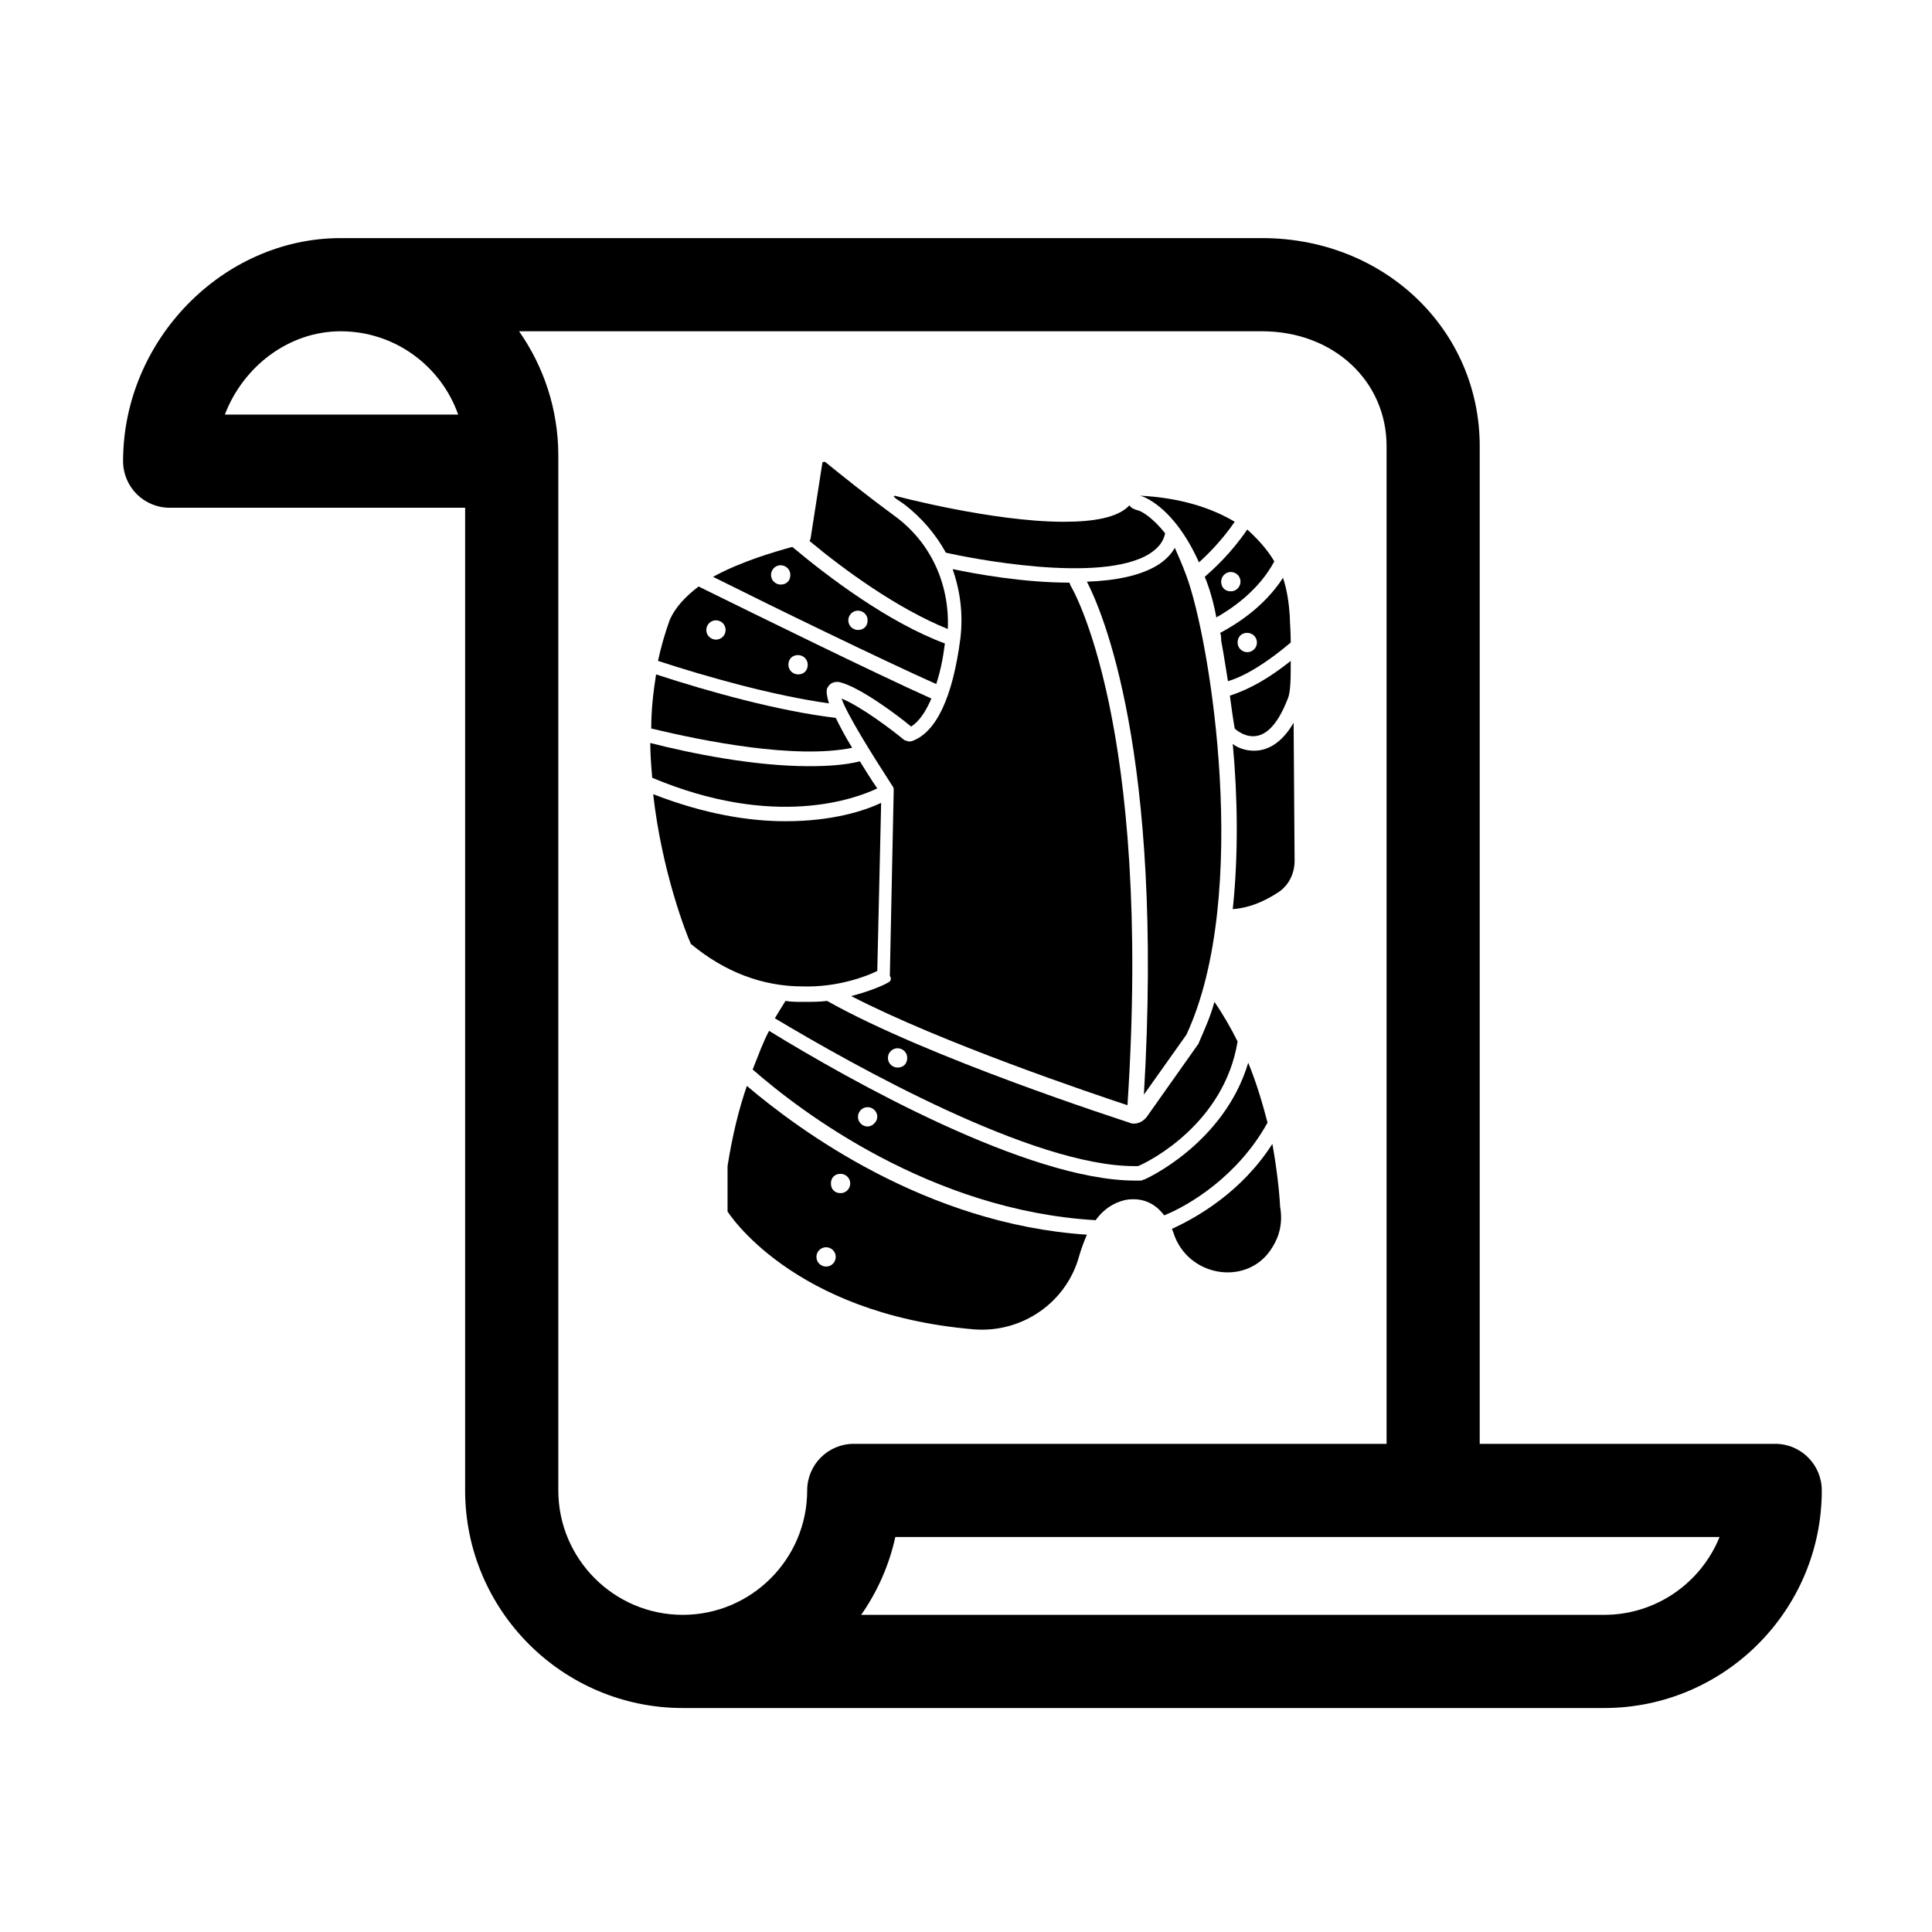 <svg enable-background="new 0 0 100 100" version="1.1" viewBox="0 0 100 100" xml:space="preserve" xmlns="http://www.w3.org/2000/svg" xmlns:cc="http://creativecommons.org/ns#" xmlns:dc="http://purl.org/dc/elements/1.1/" xmlns:rdf="http://www.w3.org/1999/02/22-rdf-syntax-ns#"><path d="m91.884 74.732h-15.294v-51.637c0-6.04-4.946-10.771-11.262-10.771h-47.694c-6.104 0-11.263 5.287-11.263 11.546 0 1.332 1.079 2.411 2.41 2.411h15.294v50.862c0 6.211 5.053 11.264 11.264 11.264h47.692c6.211 0 11.264-5.053 11.264-11.264 0-1.331-1.079-2.411-2.411-2.411zm-80.246-53.273c0.952-2.495 3.313-4.312 5.996-4.312 2.807 0 5.199 1.803 6.081 4.312h-12.077zm30.141 55.685c0 3.552-2.889 6.44-6.44 6.44s-6.441-2.889-6.441-6.44v-53.557c0-2.395-0.753-4.614-2.031-6.44h38.462c3.671 0 6.44 2.558 6.44 5.948v51.638h-27.578c-1.332-1e-3 -2.412 1.079-2.412 2.411zm41.252 6.44h-38.457c0.836-1.193 1.446-2.559 1.768-4.029h42.662c-0.955 2.361-3.273 4.029-5.973 4.029z"/><g transform="matrix(.5 0 0 .5 25.308 21.357)"><path d="m72.2 64.4c6.7-14.4 2.5-40.8 0-47.5-0.4-1.1-0.8-2-1.2-2.9-0.4 0.7-1 1.3-1.8 1.8-1.8 1.1-4.4 1.6-7.3 1.7 1.5 2.9 8 17.6 5.9 53.1z"/><path d="m24.7 78v4.7s6.6 10.6 25.5 12.2c5 0.4 9.6-2.8 10.9-7.6 0.2-0.7 0.5-1.5 0.8-2.2-16.7-1.1-29.9-10.9-35.2-15.4-0.8 2.3-1.5 5.1-2 8.3zm11.7 0.8c0.5 0 1 0.4 1 1 0 0.5-0.4 1-1 1s-1-0.4-1-1 0.4-1 1-1zm-1.5 7.6c0.5 0 1 0.4 1 1 0 0.5-0.4 1-1 1-0.5 0-1-0.4-1-1s0.5-1 1-1z"/><path d="m81.1 75.7c-3.2 5-7.8 7.6-10.4 8.8 0.1 0.2 0.2 0.5 0.3 0.8 1.7 4.3 7.7 5.1 10.1 1.1 0.7-1.1 1.1-2.5 0.8-4.2 0 0-0.1-2.6-0.8-6.5z"/><path d="m80.6 73.5c-0.5-1.9-1.1-4-2-6.2-2.5 8.4-10.7 12.1-10.8 12.1s-0.2 0.1-0.3 0.1h-0.6c-11.1 0-29.6-10.4-37.9-15.5-0.6 1.1-1.1 2.5-1.7 4 4.9 4.3 18.4 14.6 35.5 15.6 0.8-1.1 1.8-1.8 3.1-2.1 1.8-0.3 3.1 0.4 4 1.6 2.5-1 7.6-4 10.7-9.6zm-41.4 0.4c-0.5 0-1-0.4-1-1 0-0.5 0.4-1 1-1 0.5 0 1 0.4 1 1 0 0.5-0.5 1-1 1z"/><path d="m74.1 17c0.5 1.2 0.9 2.6 1.2 4.2 1.6-0.9 4.4-2.8 6-5.8-0.7-1.2-1.7-2.3-2.8-3.3-1.7 2.5-3.5 4.1-4.4 4.9zm2.7-0.5c0.5 0 1 0.4 1 1 0 0.5-0.4 1-1 1s-1-0.4-1-1c0-0.5 0.4-1 1-1z"/><path d="m77.2 32.7s0.8 0.8 1.9 0.8 2.4-0.8 3.6-3.9c0.3-0.7 0.3-2.2 0.3-3.9-3 2.4-5.1 3.2-6.3 3.6 0.3 2.3 0.5 3.4 0.5 3.4z"/><path d="m73.5 15.5c0.9-0.8 2.4-2.3 3.7-4.2-2.5-1.5-5.8-2.5-9.8-2.7 0.1 0 3.4 0.9 6.1 6.9z"/><path d="m75.7 22.8c0.1 0.3 0.1 0.5 0.1 0.8 0.3 1.6 0.5 3 0.7 4.2 1.1-0.3 3.3-1.3 6.5-4 0-1.2-0.1-2.2-0.1-2.8-0.1-1.4-0.3-2.7-0.7-3.9-2 3.1-5 4.9-6.5 5.7zm2.8 2c-0.5 0-1-0.4-1-1s0.4-1 1-1c0.5 0 1 0.4 1 1s-0.5 1-1 1z"/><path d="m40.2 38.9c-0.7-1-1.3-2-1.8-2.8-1.6 0.4-3.4 0.5-5.3 0.5-5.6 0-12.1-1.3-16.4-2.4 0 1.2 0.1 2.4 0.2 3.6 12.6 5.3 21 2.2 23.3 1.1z"/><path d="m37.6 34.7c-0.8-1.3-1.3-2.3-1.7-3.1-5.9-0.7-13.1-2.7-18.6-4.5-0.3 1.9-0.5 3.7-0.5 5.6 5.4 1.3 14.9 3.2 20.8 2z"/><path d="m47.2 23.9c-5.9-2.2-12.1-6.9-15.8-10-1.8 0.5-5.3 1.5-8.2 3.1 6.4 3.2 17.3 8.5 23.1 11.1 0.4-1.2 0.7-2.6 0.9-4.2zm-17-6.1c-0.5 0-1-0.4-1-1 0-0.5 0.4-1 1-1 0.5 0 1 0.4 1 1s-0.4 1-1 1zm8 4.7c-0.5 0-1-0.4-1-1 0-0.5 0.4-1 1-1 0.5 0 1 0.4 1 1s-0.4 1-1 1z"/><path d="m40.2 57.8 0.4-17.4c-1.7 0.8-5 1.9-9.9 1.9-3.7 0-8.3-0.7-13.7-2.8 0.9 8 3.4 14.4 3.9 15.5 3.5 2.9 7.4 4.4 11.6 4.4 3.7 0.1 6.7-1.1 7.7-1.6z"/><path d="m42 10.7c-3-2.2-5.6-4.3-7.2-5.6h-0.1c-0.1 0-0.2 0-0.2 0.2l-1.2 7.7c0 0.1-0.1 0.2-0.1 0.3 3.6 3 9.1 7 14.3 9.1 0.2-4.7-1.8-9-5.5-11.7z"/><path d="m35.1 28.4c0.2-0.4 0.7-0.6 1.2-0.5 2.1 0.5 6.1 3.5 7.4 4.6 0.8-0.5 1.5-1.5 2.1-2.9-6-2.7-17.8-8.5-24.1-11.6-1.3 1-2.4 2.1-3 3.5-0.5 1.4-0.9 2.8-1.2 4.2 5.2 1.7 12 3.6 17.7 4.4-0.4-1.3-0.2-1.6-0.1-1.7zm-11.6-4.9c-0.5 0-1-0.4-1-1 0-0.5 0.4-1 1-1 0.5 0 1 0.4 1 1s-0.5 1-1 1zm8.5 3.6c-0.5 0-1-0.4-1-1s0.4-1 1-1c0.5 0 1 0.4 1 1s-0.4 1-1 1z"/><path d="m83.3 32.1c-1.1 1.9-2.5 2.9-4.1 2.9-0.9 0-1.7-0.3-2.2-0.7 0.5 5.4 0.6 11.4 0 17.1 1.4-0.1 3-0.6 4.8-1.8 1-0.7 1.6-1.9 1.6-3.2z"/><path d="m41.3 59c-0.1 0.1-1.5 0.8-3.8 1.4 9.5 4.9 25 10.1 28.6 11.3 2.6-39.6-5.8-53.7-5.9-53.8 0-0.1-0.1-0.2-0.1-0.3-4.8 0-9.7-0.9-12.1-1.4 0.8 2.3 1.1 4.7 0.8 7.2-0.8 6.1-2.5 9.7-5 10.6-0.3 0.1-0.5 0-0.8-0.1-1.2-1-4.5-3.5-6.5-4.3 0.6 1.7 3.1 5.7 5.3 9.1 0.1 0.1 0.1 0.3 0.1 0.4l-0.4 19.2c0.2 0.3 0.1 0.6-0.2 0.7z"/><path d="m47.3 14.5c2.2 0.5 16 3.3 21.1 0.1 0.9-0.6 1.4-1.2 1.6-2.1-1.5-1.9-2.7-2.4-2.9-2.4-0.3-0.1-0.6-0.2-0.8-0.5-1.2 1.3-3.8 1.7-6.8 1.7-7.4 0-17.5-2.7-17.5-2.7l-0.1 0.1c0.3 0.3 0.7 0.5 1.1 0.8 1.7 1.3 3.2 3 4.3 5z"/><path d="m32.5 61c-0.6 0-1.2 0-1.8-0.1-0.3 0.5-0.7 1.1-1.1 1.8 8.2 4.9 26.7 15.3 37.2 15.3h0.4c1.2-0.5 8.9-4.4 10.3-12.9-0.7-1.4-1.5-2.8-2.4-4.1-0.4 1.5-1 2.8-1.6 4.2 0 0.1-0.1 0.2-0.1 0.2l-5.3 7.5c-0.3 0.4-0.8 0.7-1.3 0.7-0.2 0-0.3 0-0.5-0.1-0.9-0.3-20.8-6.7-31.3-12.6-0.7 0.1-1.6 0.1-2.5 0.1zm9.8 4.8c0.5 0 1 0.4 1 1s-0.4 1-1 1c-0.5 0-1-0.4-1-1s0.5-1 1-1z"/></g></svg>
